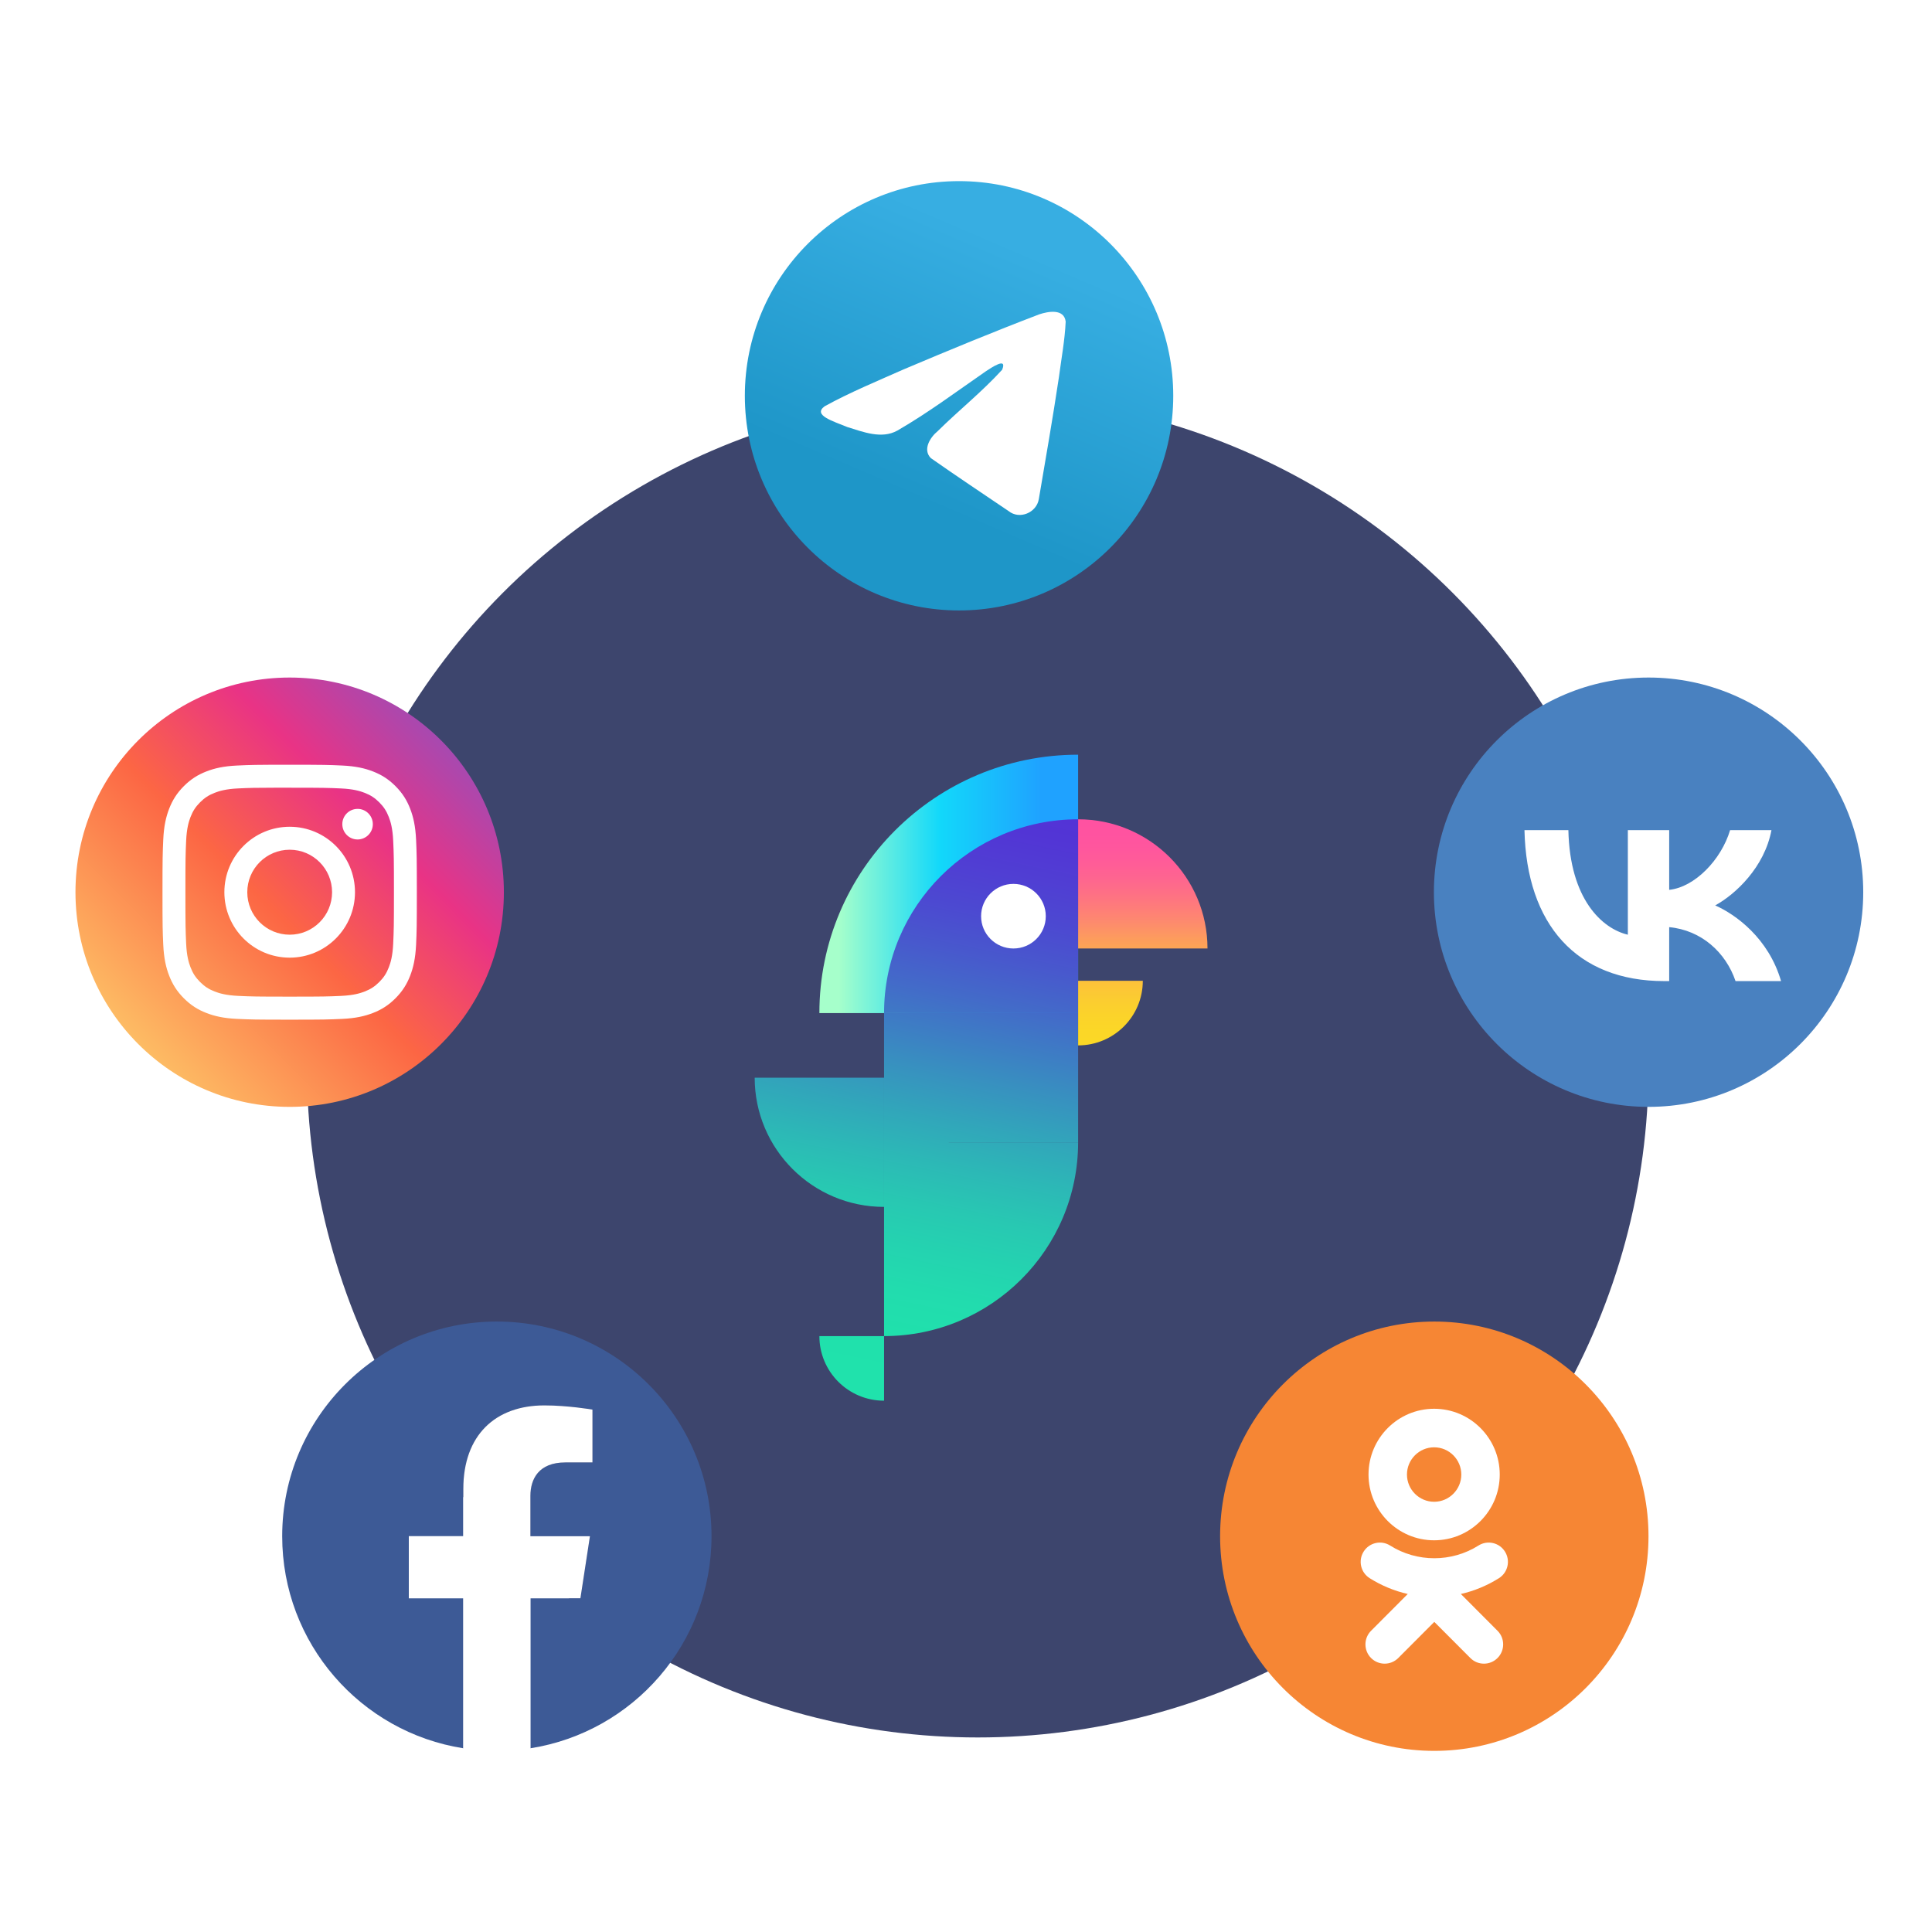 <svg width="128" height="128" viewBox="0 0 128 128" fill="none" xmlns="http://www.w3.org/2000/svg">
<rect width="128" height="128" fill="white"/>
<circle cx="64.778" cy="70.667" r="44.444" fill="#3D456D"/>
<g clip-path="url(#clip0_741_85)">
<path d="M47.14 101.778C47.14 93.922 40.774 87.556 32.918 87.556C25.063 87.556 18.696 93.922 18.696 101.778C18.696 108.878 23.896 114.761 30.696 115.828V105.889H27.085V101.778H30.696V98.645C30.696 95.081 32.818 93.111 36.068 93.111C37.624 93.111 39.252 93.389 39.252 93.389V96.889H37.457C35.69 96.889 35.14 97.986 35.14 99.111V101.778H39.085L38.454 105.889H35.14V115.828C41.94 114.761 47.14 108.878 47.14 101.778Z" fill="#3D5A96"/>
<path d="M38.454 105.889L39.085 101.778H35.14V99.111C35.14 97.986 35.69 96.889 37.457 96.889H39.252V93.389C39.252 93.389 37.624 93.111 36.068 93.111C32.818 93.111 30.696 95.081 30.696 98.645V101.778H27.085V105.889H30.696V115.828C31.421 115.942 32.163 116 32.918 116C33.674 116 34.415 115.942 35.14 115.828V105.889H38.454Z" fill="white"/>
</g>
<path d="M80.835 101.778C80.835 93.923 87.189 87.556 95.026 87.556C102.864 87.556 109.217 93.923 109.217 101.778C109.217 109.633 102.864 116 95.026 116C87.189 116 80.835 109.633 80.835 101.778Z" fill="#F68634"/>
<path d="M96.785 105.606L99.215 108.043C99.713 108.541 99.713 109.35 99.215 109.848C98.718 110.347 97.912 110.347 97.415 109.848L95.026 107.454L92.638 109.848C92.389 110.097 92.063 110.222 91.737 110.222C91.412 110.222 91.086 110.097 90.837 109.848C90.34 109.35 90.34 108.541 90.837 108.043L93.267 105.606C92.382 105.404 91.529 105.053 90.743 104.558C90.148 104.182 89.969 103.394 90.344 102.798C90.718 102.2 91.504 102.02 92.1 102.396C93.879 103.518 96.172 103.519 97.952 102.396C98.548 102.02 99.334 102.2 99.708 102.798C100.083 103.394 99.904 104.182 99.309 104.558C98.523 105.053 97.67 105.404 96.785 105.606Z" fill="white"/>
<path fill-rule="evenodd" clip-rule="evenodd" d="M90.668 97.692C90.668 100.095 92.618 102.049 95.015 102.049C97.413 102.049 99.362 100.095 99.362 97.692C99.362 95.288 97.413 93.334 95.015 93.334C92.618 93.334 90.668 95.288 90.668 97.692ZM96.815 97.692C96.815 96.697 96.008 95.888 95.015 95.888C94.023 95.888 93.215 96.697 93.215 97.692C93.215 98.686 94.023 99.496 95.015 99.496C96.008 99.496 96.815 98.686 96.815 97.692Z" fill="white"/>
<circle cx="109.222" cy="59.111" r="14.222" fill="#4981C0"/>
<path d="M110.259 65C104.451 65 101.138 61.246 101 55H103.909C104.005 59.585 106.15 61.526 107.849 61.927V55H110.588V58.954C112.266 58.784 114.029 56.982 114.623 55H117.363C116.906 57.442 114.995 59.244 113.636 59.985C114.995 60.586 117.172 62.157 118 65H114.984C114.337 63.098 112.723 61.627 110.588 61.426V65H110.259Z" fill="white"/>
<path d="M5 59.111C5 51.256 11.354 44.889 19.191 44.889C27.029 44.889 33.383 51.256 33.383 59.111C33.383 66.966 27.029 73.333 19.191 73.333C11.354 73.333 5 66.966 5 59.111Z" fill="url(#paint0_linear_741_85)"/>
<mask id="mask0_741_85" style="mask-type:alpha" maskUnits="userSpaceOnUse" x="5" y="44" width="29" height="30">
<path fill-rule="evenodd" clip-rule="evenodd" d="M5 59.111C5 51.256 11.354 44.889 19.191 44.889C27.029 44.889 33.383 51.256 33.383 59.111C33.383 66.966 27.029 73.333 19.191 73.333C11.354 73.333 5 66.966 5 59.111Z" fill="white"/>
</mask>
<g mask="url(#mask0_741_85)">
<path fill-rule="evenodd" clip-rule="evenodd" d="M19.192 50.667C16.904 50.667 16.616 50.677 15.718 50.718C14.821 50.759 14.208 50.901 13.673 51.11C13.118 51.326 12.648 51.614 12.18 52.084C11.711 52.553 11.423 53.024 11.207 53.58C10.999 54.117 10.856 54.73 10.816 55.629C10.776 56.53 10.765 56.818 10.765 59.111C10.765 61.405 10.775 61.692 10.816 62.592C10.857 63.491 10.999 64.105 11.208 64.642C11.423 65.197 11.711 65.668 12.18 66.138C12.648 66.608 13.118 66.897 13.672 67.112C14.208 67.321 14.82 67.464 15.717 67.505C16.616 67.546 16.903 67.556 19.191 67.556C21.48 67.556 21.766 67.546 22.665 67.505C23.562 67.464 24.175 67.321 24.711 67.112C25.265 66.897 25.734 66.608 26.203 66.138C26.671 65.668 26.959 65.197 27.175 64.642C27.382 64.105 27.524 63.491 27.567 62.593C27.607 61.692 27.617 61.405 27.617 59.111C27.617 56.818 27.607 56.53 27.567 55.629C27.524 54.73 27.382 54.117 27.175 53.58C26.959 53.024 26.671 52.553 26.203 52.084C25.734 51.614 25.265 51.326 24.71 51.11C24.173 50.901 23.561 50.759 22.663 50.718C21.765 50.677 21.479 50.667 19.189 50.667H19.192ZM18.436 52.188C18.583 52.188 18.741 52.188 18.911 52.188L19.192 52.188C21.442 52.188 21.709 52.197 22.597 52.237C23.419 52.275 23.864 52.412 24.162 52.528C24.555 52.681 24.835 52.864 25.13 53.16C25.425 53.455 25.607 53.736 25.76 54.131C25.876 54.428 26.013 54.875 26.05 55.698C26.091 56.588 26.1 56.856 26.1 59.109C26.1 61.363 26.091 61.63 26.05 62.521C26.013 63.344 25.876 63.791 25.76 64.088C25.608 64.482 25.425 64.763 25.13 65.058C24.835 65.354 24.555 65.537 24.162 65.69C23.865 65.806 23.419 65.943 22.597 65.981C21.709 66.021 21.442 66.03 19.192 66.03C16.942 66.03 16.675 66.021 15.787 65.981C14.966 65.943 14.52 65.805 14.223 65.69C13.829 65.537 13.549 65.353 13.254 65.058C12.959 64.762 12.776 64.482 12.623 64.087C12.508 63.79 12.37 63.343 12.333 62.52C12.293 61.63 12.284 61.362 12.284 59.107C12.284 56.852 12.293 56.586 12.333 55.696C12.37 54.873 12.508 54.426 12.623 54.128C12.776 53.734 12.959 53.453 13.254 53.157C13.549 52.861 13.829 52.678 14.223 52.525C14.52 52.409 14.966 52.272 15.787 52.234C16.565 52.199 16.866 52.188 18.436 52.186V52.188ZM22.679 54.604C22.679 54.044 23.132 53.591 23.69 53.591V53.59C24.248 53.59 24.701 54.044 24.701 54.604C24.701 55.163 24.248 55.617 23.69 55.617C23.132 55.617 22.679 55.163 22.679 54.604ZM19.192 54.775C16.802 54.775 14.865 56.716 14.865 59.111C14.865 61.506 16.802 63.447 19.192 63.447C21.582 63.447 23.519 61.506 23.519 59.111C23.519 56.716 21.582 54.775 19.192 54.775ZM22.001 59.111C22.001 57.557 20.743 56.297 19.192 56.297C17.641 56.297 16.383 57.557 16.383 59.111C16.383 60.666 17.641 61.926 19.192 61.926C20.743 61.926 22.001 60.666 22.001 59.111Z" fill="white"/>
</g>
<path d="M63.539 40.444C71.377 40.444 77.731 34.077 77.731 26.222C77.731 18.367 71.377 12 63.539 12C55.702 12 49.348 18.367 49.348 26.222C49.348 34.077 55.702 40.444 63.539 40.444Z" fill="url(#paint1_linear_741_85)"/>
<path d="M54.633 26.918C56.292 26.002 58.144 25.238 59.874 24.47C62.851 23.211 65.84 21.975 68.858 20.824C69.446 20.628 70.501 20.436 70.604 21.308C70.548 22.543 70.315 23.77 70.155 24.998C69.749 27.697 69.28 30.387 68.823 33.078C68.665 33.974 67.545 34.438 66.828 33.864C65.105 32.698 63.37 31.543 61.669 30.35C61.112 29.783 61.628 28.968 62.126 28.563C63.545 27.162 65.049 25.971 66.394 24.498C66.757 23.62 65.685 24.36 65.332 24.587C63.389 25.928 61.494 27.351 59.447 28.53C58.401 29.107 57.181 28.614 56.136 28.292C55.198 27.903 53.825 27.511 54.633 26.918L54.633 26.918Z" fill="white"/>
<path d="M71.428 50C61.961 50 54.286 57.665 54.286 67.12L71.428 67.12L71.428 50Z" fill="url(#paint2_linear_741_85)"/>
<path d="M54.286 88.52C54.286 90.884 56.205 92.8 58.571 92.8L58.571 88.52H54.286Z" fill="url(#paint3_linear_741_85)"/>
<path d="M58.571 88.52C65.672 88.52 71.428 82.771 71.428 75.68H58.571V88.52Z" fill="url(#paint4_linear_741_85)"/>
<path d="M71.428 54.28C64.328 54.28 58.571 60.029 58.571 67.12H71.428V54.28Z" fill="url(#paint5_linear_741_85)"/>
<path d="M58.571 67.12H71.428V75.68H58.571L58.571 67.12Z" fill="url(#paint6_linear_741_85)"/>
<path d="M50 71.4C50 76.127 53.838 79.96 58.571 79.96L58.571 71.4H50Z" fill="url(#paint7_linear_741_85)"/>
<path d="M58.571 71.4H62.857V79.96H58.571L58.571 71.4Z" fill="url(#paint8_linear_741_85)"/>
<path d="M80 62.84C80 58.112 76.162 54.28 71.429 54.28V62.84H80Z" fill="url(#paint9_linear_741_85)"/>
<path d="M71.429 69.26C73.796 69.26 75.714 67.344 75.714 64.98H71.429L71.429 69.26Z" fill="url(#paint10_linear_741_85)"/>
<ellipse cx="67.143" cy="60.7" rx="2.143" ry="2.14" fill="white"/>
<defs>
<linearGradient id="paint0_linear_741_85" x1="8.843" y1="69.481" x2="30.473" y2="47.899" gradientUnits="userSpaceOnUse">
<stop stop-color="#FDBF65"/>
<stop offset="0.427" stop-color="#FC6644"/>
<stop offset="0.708" stop-color="#E93385"/>
<stop offset="1" stop-color="#984EBA"/>
</linearGradient>
<linearGradient id="paint1_linear_741_85" x1="68.271" y1="16.742" x2="61.149" y2="33.322" gradientUnits="userSpaceOnUse">
<stop stop-color="#37AEE2"/>
<stop offset="1" stop-color="#1E96C8"/>
</linearGradient>
<linearGradient id="paint2_linear_741_85" x1="68.992" y1="67.12" x2="55.566" y2="67.12" gradientUnits="userSpaceOnUse">
<stop stop-color="#1FA2FF"/>
<stop offset="0.5" stop-color="#12D8FA"/>
<stop offset="1" stop-color="#A6FFCB"/>
</linearGradient>
<linearGradient id="paint3_linear_741_85" x1="51.371" y1="89.536" x2="60.051" y2="47.68" gradientUnits="userSpaceOnUse">
<stop stop-color="#20E2AC"/>
<stop offset="0.067" stop-color="#20E0AC"/>
<stop offset="0.133" stop-color="#22DCAE"/>
<stop offset="0.2" stop-color="#24D3B0"/>
<stop offset="0.267" stop-color="#28C8B2"/>
<stop offset="0.333" stop-color="#2CB9B6"/>
<stop offset="0.4" stop-color="#31A7BA"/>
<stop offset="0.467" stop-color="#3793BF"/>
<stop offset="0.533" stop-color="#3D7EC4"/>
<stop offset="0.6" stop-color="#436AC9"/>
<stop offset="0.667" stop-color="#4858CD"/>
<stop offset="0.733" stop-color="#4C49D1"/>
<stop offset="0.8" stop-color="#503ED3"/>
<stop offset="0.867" stop-color="#5235D5"/>
<stop offset="0.933" stop-color="#5431D7"/>
<stop offset="1" stop-color="#542FD7"/>
</linearGradient>
<linearGradient id="paint4_linear_741_85" x1="51.371" y1="89.536" x2="60.051" y2="47.68" gradientUnits="userSpaceOnUse">
<stop stop-color="#20E2AC"/>
<stop offset="0.067" stop-color="#20E0AC"/>
<stop offset="0.133" stop-color="#22DCAE"/>
<stop offset="0.2" stop-color="#24D3B0"/>
<stop offset="0.267" stop-color="#28C8B2"/>
<stop offset="0.333" stop-color="#2CB9B6"/>
<stop offset="0.4" stop-color="#31A7BA"/>
<stop offset="0.467" stop-color="#3793BF"/>
<stop offset="0.533" stop-color="#3D7EC4"/>
<stop offset="0.6" stop-color="#436AC9"/>
<stop offset="0.667" stop-color="#4858CD"/>
<stop offset="0.733" stop-color="#4C49D1"/>
<stop offset="0.8" stop-color="#503ED3"/>
<stop offset="0.867" stop-color="#5235D5"/>
<stop offset="0.933" stop-color="#5431D7"/>
<stop offset="1" stop-color="#542FD7"/>
</linearGradient>
<linearGradient id="paint5_linear_741_85" x1="51.371" y1="89.536" x2="60.051" y2="47.68" gradientUnits="userSpaceOnUse">
<stop stop-color="#20E2AC"/>
<stop offset="0.067" stop-color="#20E0AC"/>
<stop offset="0.133" stop-color="#22DCAE"/>
<stop offset="0.2" stop-color="#24D3B0"/>
<stop offset="0.267" stop-color="#28C8B2"/>
<stop offset="0.333" stop-color="#2CB9B6"/>
<stop offset="0.4" stop-color="#31A7BA"/>
<stop offset="0.467" stop-color="#3793BF"/>
<stop offset="0.533" stop-color="#3D7EC4"/>
<stop offset="0.6" stop-color="#436AC9"/>
<stop offset="0.667" stop-color="#4858CD"/>
<stop offset="0.733" stop-color="#4C49D1"/>
<stop offset="0.8" stop-color="#503ED3"/>
<stop offset="0.867" stop-color="#5235D5"/>
<stop offset="0.933" stop-color="#5431D7"/>
<stop offset="1" stop-color="#542FD7"/>
</linearGradient>
<linearGradient id="paint6_linear_741_85" x1="51.371" y1="89.536" x2="60.051" y2="47.68" gradientUnits="userSpaceOnUse">
<stop stop-color="#20E2AC"/>
<stop offset="0.067" stop-color="#20E0AC"/>
<stop offset="0.133" stop-color="#22DCAE"/>
<stop offset="0.2" stop-color="#24D3B0"/>
<stop offset="0.267" stop-color="#28C8B2"/>
<stop offset="0.333" stop-color="#2CB9B6"/>
<stop offset="0.4" stop-color="#31A7BA"/>
<stop offset="0.467" stop-color="#3793BF"/>
<stop offset="0.533" stop-color="#3D7EC4"/>
<stop offset="0.6" stop-color="#436AC9"/>
<stop offset="0.667" stop-color="#4858CD"/>
<stop offset="0.733" stop-color="#4C49D1"/>
<stop offset="0.8" stop-color="#503ED3"/>
<stop offset="0.867" stop-color="#5235D5"/>
<stop offset="0.933" stop-color="#5431D7"/>
<stop offset="1" stop-color="#542FD7"/>
</linearGradient>
<linearGradient id="paint7_linear_741_85" x1="51.371" y1="89.536" x2="60.051" y2="47.68" gradientUnits="userSpaceOnUse">
<stop stop-color="#20E2AC"/>
<stop offset="0.067" stop-color="#20E0AC"/>
<stop offset="0.133" stop-color="#22DCAE"/>
<stop offset="0.2" stop-color="#24D3B0"/>
<stop offset="0.267" stop-color="#28C8B2"/>
<stop offset="0.333" stop-color="#2CB9B6"/>
<stop offset="0.4" stop-color="#31A7BA"/>
<stop offset="0.467" stop-color="#3793BF"/>
<stop offset="0.533" stop-color="#3D7EC4"/>
<stop offset="0.6" stop-color="#436AC9"/>
<stop offset="0.667" stop-color="#4858CD"/>
<stop offset="0.733" stop-color="#4C49D1"/>
<stop offset="0.8" stop-color="#503ED3"/>
<stop offset="0.867" stop-color="#5235D5"/>
<stop offset="0.933" stop-color="#5431D7"/>
<stop offset="1" stop-color="#542FD7"/>
</linearGradient>
<linearGradient id="paint8_linear_741_85" x1="51.371" y1="89.536" x2="60.051" y2="47.68" gradientUnits="userSpaceOnUse">
<stop stop-color="#20E2AC"/>
<stop offset="0.067" stop-color="#20E0AC"/>
<stop offset="0.133" stop-color="#22DCAE"/>
<stop offset="0.2" stop-color="#24D3B0"/>
<stop offset="0.267" stop-color="#28C8B2"/>
<stop offset="0.333" stop-color="#2CB9B6"/>
<stop offset="0.4" stop-color="#31A7BA"/>
<stop offset="0.467" stop-color="#3793BF"/>
<stop offset="0.533" stop-color="#3D7EC4"/>
<stop offset="0.6" stop-color="#436AC9"/>
<stop offset="0.667" stop-color="#4858CD"/>
<stop offset="0.733" stop-color="#4C49D1"/>
<stop offset="0.8" stop-color="#503ED3"/>
<stop offset="0.867" stop-color="#5235D5"/>
<stop offset="0.933" stop-color="#5431D7"/>
<stop offset="1" stop-color="#542FD7"/>
</linearGradient>
<linearGradient id="paint9_linear_741_85" x1="81.978" y1="54.28" x2="81.978" y2="69.26" gradientUnits="userSpaceOnUse">
<stop stop-color="#FF52A1"/>
<stop offset="0.067" stop-color="#FF53A0"/>
<stop offset="0.133" stop-color="#FF579D"/>
<stop offset="0.2" stop-color="#FF5D97"/>
<stop offset="0.267" stop-color="#FE668F"/>
<stop offset="0.333" stop-color="#FE7184"/>
<stop offset="0.4" stop-color="#FE7E78"/>
<stop offset="0.467" stop-color="#FD8D6B"/>
<stop offset="0.533" stop-color="#FD9D5C"/>
<stop offset="0.6" stop-color="#FCAC4F"/>
<stop offset="0.667" stop-color="#FCB943"/>
<stop offset="0.733" stop-color="#FCC438"/>
<stop offset="0.8" stop-color="#FBCD30"/>
<stop offset="0.867" stop-color="#FBD32A"/>
<stop offset="0.933" stop-color="#FBD727"/>
<stop offset="1" stop-color="#FBD826"/>
</linearGradient>
<linearGradient id="paint10_linear_741_85" x1="81.978" y1="54.28" x2="81.978" y2="69.26" gradientUnits="userSpaceOnUse">
<stop stop-color="#FF52A1"/>
<stop offset="0.067" stop-color="#FF53A0"/>
<stop offset="0.133" stop-color="#FF579D"/>
<stop offset="0.2" stop-color="#FF5D97"/>
<stop offset="0.267" stop-color="#FE668F"/>
<stop offset="0.333" stop-color="#FE7184"/>
<stop offset="0.4" stop-color="#FE7E78"/>
<stop offset="0.467" stop-color="#FD8D6B"/>
<stop offset="0.533" stop-color="#FD9D5C"/>
<stop offset="0.6" stop-color="#FCAC4F"/>
<stop offset="0.667" stop-color="#FCB943"/>
<stop offset="0.733" stop-color="#FCC438"/>
<stop offset="0.8" stop-color="#FBCD30"/>
<stop offset="0.867" stop-color="#FBD32A"/>
<stop offset="0.933" stop-color="#FBD727"/>
<stop offset="1" stop-color="#FBD826"/>
</linearGradient>
<clipPath id="clip0_741_85">
<rect width="28.444" height="28.444" fill="white" transform="translate(18.696 87.556)"/>
</clipPath>
</defs>
</svg>
